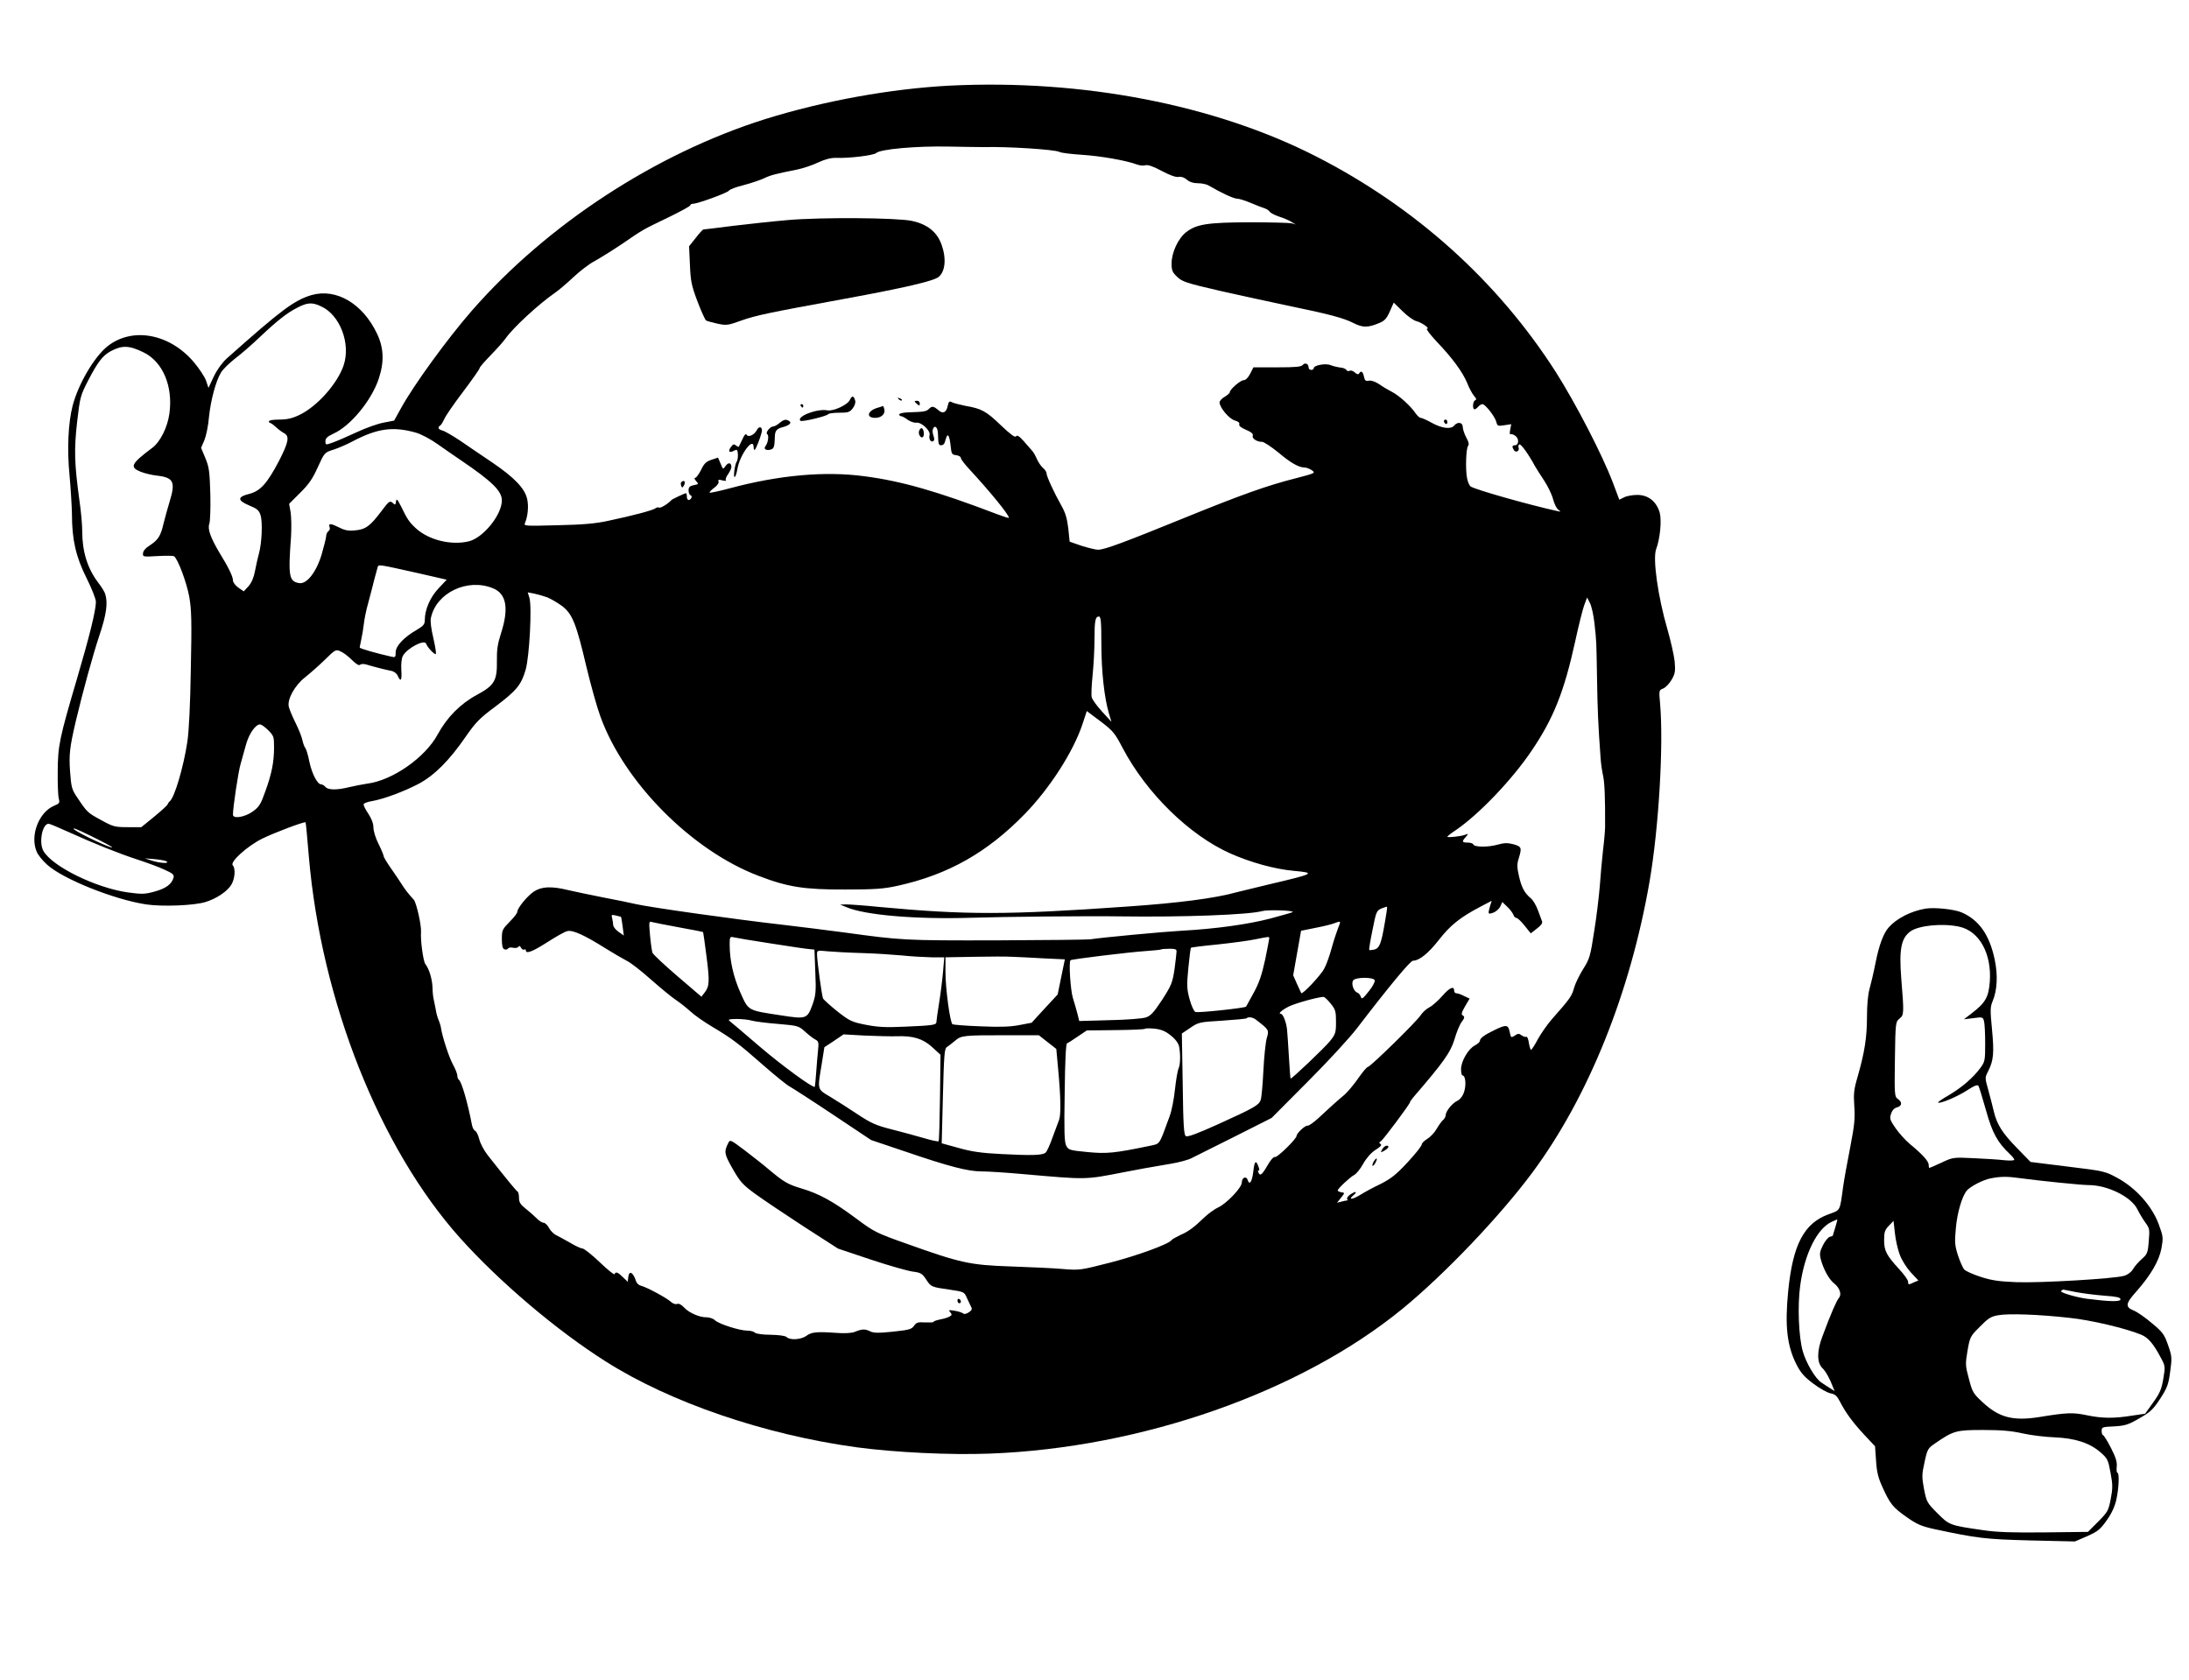<?xml version="1.0" standalone="no"?>
<!DOCTYPE svg PUBLIC "-//W3C//DTD SVG 20010904//EN"
 "http://www.w3.org/TR/2001/REC-SVG-20010904/DTD/svg10.dtd">
<svg version="1.0" xmlns="http://www.w3.org/2000/svg"
 width="1278pt" height="981pt" viewBox="0 0 1278 981"
 preserveAspectRatio="xMidYMid meet">

<g transform="translate(0,981) scale(0.1,-0.1)"
fill="#000000" stroke="none">
<path d="M5545 9310 c-344 -18 -736 -89 -1076 -195 -640 -201 -1275 -616
-1715 -1120 -142 -163 -337 -431 -412 -567 l-41 -74 -62 -12 c-33 -6 -104 -31
-157 -56 -54 -25 -116 -52 -139 -60 -42 -15 -43 -15 -43 8 0 17 11 27 47 44
100 45 222 194 264 320 33 99 30 180 -10 264 -84 176 -238 266 -382 225 -101
-30 -176 -86 -496 -371 -26 -24 -56 -65 -75 -105 l-31 -66 -14 42 c-8 23 -40
71 -71 108 -143 169 -364 208 -508 90 -76 -63 -167 -218 -200 -344 -26 -100
-33 -255 -18 -407 7 -77 13 -178 14 -225 0 -151 23 -250 85 -374 31 -62 55
-123 55 -140 -1 -51 -36 -195 -109 -443 -105 -356 -113 -396 -114 -547 -1 -71
2 -143 6 -158 7 -25 4 -29 -27 -42 -89 -37 -142 -174 -102 -268 7 -18 34 -52
61 -76 91 -83 388 -203 578 -232 92 -14 281 -7 347 14 63 19 127 62 150 100
22 35 26 97 9 114 -19 19 85 113 172 156 71 35 249 102 253 95 2 -2 10 -91 19
-198 72 -844 413 -1704 884 -2230 229 -255 562 -538 848 -719 377 -240 927
-428 1465 -502 224 -30 545 -46 778 -37 886 33 1813 358 2408 844 248 203 571
542 761 798 327 441 572 1051 684 1701 54 316 82 797 61 1037 -7 77 -7 78 19
88 14 6 36 29 49 52 20 35 22 49 17 107 -4 36 -23 120 -42 186 -55 188 -87
413 -66 468 23 61 33 167 21 213 -19 66 -67 104 -131 104 -27 0 -62 -6 -77
-14 l-28 -14 -38 101 c-62 163 -218 464 -333 645 -340 531 -819 962 -1398
1258 -593 303 -1365 452 -2140 414z m200 -359 c133 4 414 -14 440 -28 11 -6
71 -13 133 -17 108 -7 257 -33 318 -56 16 -6 39 -9 51 -5 16 4 47 -7 97 -34
47 -25 82 -37 97 -34 15 3 33 -3 48 -16 16 -14 38 -21 65 -21 23 0 50 -6 62
-13 75 -44 147 -77 166 -77 13 0 50 -12 83 -26 33 -14 69 -28 80 -31 11 -4 23
-12 28 -19 4 -7 28 -20 55 -29 26 -8 58 -22 72 -31 l25 -15 -24 7 c-14 3 -124
6 -245 6 -246 -1 -310 -11 -370 -57 -47 -36 -86 -119 -86 -184 0 -40 5 -52 33
-78 29 -28 53 -36 252 -82 121 -27 299 -66 395 -86 242 -50 325 -72 383 -102
54 -27 84 -27 150 1 30 12 43 26 61 67 l23 52 52 -51 c28 -28 64 -53 79 -57
31 -7 84 -44 63 -45 -7 0 18 -33 56 -74 92 -96 152 -178 179 -243 11 -29 30
-63 40 -75 14 -15 15 -22 7 -25 -15 -5 -18 -53 -4 -53 5 0 14 7 21 15 7 8 18
15 25 15 16 0 73 -72 81 -104 6 -24 9 -25 47 -19 l40 6 -6 -32 c-4 -18 -3 -30
2 -27 4 3 17 -1 28 -9 23 -16 21 -55 -3 -55 -16 0 -18 -9 -5 -29 11 -17 34 -4
27 15 -3 7 -1 16 4 19 9 5 54 -57 91 -126 8 -14 32 -52 54 -85 21 -32 45 -81
52 -108 7 -27 20 -54 30 -62 17 -12 17 -13 -2 -9 -169 37 -490 128 -510 145
-7 6 -16 27 -20 48 -10 52 -6 173 6 188 7 9 4 24 -11 50 -11 21 -20 49 -20 61
0 27 -30 32 -50 8 -19 -23 -70 -17 -129 15 -30 17 -60 30 -66 30 -7 0 -20 12
-30 26 -26 40 -96 104 -137 125 -20 10 -54 30 -75 45 -23 15 -47 24 -61 21
-19 -4 -24 1 -29 24 -6 30 -17 37 -28 18 -5 -7 -13 -5 -25 6 -10 9 -24 14 -30
10 -7 -4 -16 -2 -20 5 -4 7 -20 13 -36 14 -16 2 -41 8 -56 14 -29 12 -98 -1
-98 -18 0 -6 -7 -10 -15 -10 -8 0 -15 6 -15 14 0 22 -21 31 -34 15 -9 -11 -41
-14 -150 -14 l-138 0 -19 -37 c-12 -24 -27 -38 -38 -38 -19 0 -81 -54 -81 -70
0 -5 -13 -17 -30 -27 -16 -9 -30 -24 -30 -33 1 -30 55 -95 88 -105 21 -6 31
-14 27 -23 -3 -8 11 -20 40 -32 31 -13 43 -24 39 -34 -6 -16 23 -36 54 -36 11
0 53 -28 94 -61 73 -62 121 -89 155 -89 10 0 29 -7 42 -16 22 -16 20 -17 -91
-46 -171 -43 -323 -98 -648 -230 -351 -143 -471 -188 -509 -188 -15 0 -58 11
-97 23 l-69 24 -8 77 c-7 58 -16 91 -41 135 -42 74 -86 170 -86 187 0 8 -9 22
-21 32 -11 9 -27 33 -35 51 -8 19 -21 42 -29 50 -8 9 -30 34 -49 56 -26 29
-38 36 -44 27 -6 -8 -31 10 -88 64 -86 83 -113 98 -207 114 -34 7 -70 16 -79
21 -15 8 -19 5 -25 -21 -7 -37 -27 -48 -51 -28 -31 27 -40 28 -57 12 -16 -17
-28 -19 -125 -22 -27 -1 -50 -6 -50 -12 0 -5 5 -10 10 -10 6 0 24 -9 39 -21
16 -11 39 -19 51 -17 29 4 84 -47 77 -72 -6 -23 8 -45 21 -36 8 4 8 15 2 31
-5 14 -7 32 -3 40 10 26 28 10 29 -26 2 -64 4 -69 19 -69 9 0 18 7 20 15 3 8
7 22 10 31 9 27 19 6 25 -49 5 -48 7 -52 33 -55 15 -2 27 -9 27 -17 0 -7 24
-38 53 -69 114 -123 227 -261 227 -279 0 -4 -30 6 -67 20 -351 134 -560 194
-776 222 -229 31 -498 7 -785 -70 -63 -17 -116 -28 -119 -26 -2 3 9 16 26 28
19 14 29 29 26 37 -4 11 1 13 22 7 16 -4 25 -3 21 1 -4 4 1 19 12 34 11 16 20
35 20 43 0 26 -18 29 -34 6 -15 -21 -15 -21 -29 14 l-15 35 -39 -13 c-30 -10
-43 -22 -60 -59 -13 -25 -28 -46 -34 -46 -7 0 -5 -7 5 -19 16 -17 15 -19 -14
-24 -24 -5 -30 -12 -30 -31 0 -13 5 -26 12 -28 6 -2 8 -10 4 -16 -11 -19 -26
-14 -26 8 0 11 -2 20 -5 20 -7 0 -79 -34 -85 -40 -20 -22 -64 -49 -72 -44 -5
3 -14 1 -21 -4 -13 -11 -128 -42 -275 -73 -72 -16 -148 -23 -296 -26 -192 -5
-199 -5 -191 13 17 41 22 97 13 139 -13 62 -74 126 -205 215 -59 40 -144 97
-187 127 -44 29 -90 56 -103 59 -24 6 -30 19 -13 29 6 4 16 21 24 38 7 18 57
90 110 160 53 70 96 132 96 137 0 6 30 40 66 77 36 37 75 81 86 97 44 63 195
202 288 266 19 13 67 53 105 89 39 37 95 80 126 96 31 17 103 62 160 100 128
88 119 82 272 156 70 34 127 65 127 70 0 5 7 9 15 9 28 0 200 63 210 76 5 8
45 23 87 33 42 11 95 29 117 39 39 19 65 26 196 52 33 7 88 25 121 41 41 19
76 28 105 27 78 -3 220 15 234 28 23 23 236 42 425 38 96 -2 189 -3 205 -3z
m-3870 -930 c110 -50 174 -218 131 -345 -37 -108 -156 -241 -260 -290 -40 -19
-71 -26 -115 -26 -34 0 -61 -4 -61 -10 0 -5 3 -10 8 -10 4 0 19 -11 33 -24 14
-13 35 -29 47 -35 34 -18 27 -53 -30 -164 -69 -131 -108 -174 -173 -191 -70
-17 -70 -38 -1 -67 46 -19 58 -28 67 -57 13 -39 8 -164 -10 -227 -6 -22 -16
-66 -22 -98 -7 -39 -20 -69 -38 -90 l-28 -30 -32 22 c-17 12 -31 31 -31 42 0
22 -24 73 -79 162 -52 88 -70 138 -59 168 5 13 8 92 6 174 -4 132 -7 157 -29
210 l-25 60 19 44 c10 24 23 84 27 135 10 98 40 212 71 262 10 17 47 53 81 80
35 26 99 82 143 124 106 100 160 142 220 173 60 31 87 33 140 8z m-1036 -269
c112 -55 172 -198 150 -357 -11 -80 -53 -165 -100 -200 -125 -94 -134 -113
-67 -140 23 -9 65 -19 92 -22 100 -11 112 -36 76 -153 -11 -36 -27 -94 -36
-130 -16 -71 -32 -94 -83 -127 -21 -13 -35 -30 -36 -43 -2 -22 0 -22 85 -17
48 3 91 2 96 -1 23 -16 74 -155 89 -237 13 -75 15 -144 9 -420 -3 -204 -11
-366 -20 -425 -23 -152 -76 -330 -104 -350 -4 -3 -9 -10 -11 -16 -2 -7 -38
-39 -79 -73 l-75 -61 -80 0 c-75 0 -85 3 -154 41 -79 43 -81 44 -138 129 -34
50 -37 61 -44 155 -7 100 -2 143 35 300 39 165 99 383 136 494 41 121 51 191
34 243 -3 11 -21 41 -40 65 -63 83 -94 181 -94 301 0 37 -7 117 -16 177 -30
219 -32 299 -14 460 17 147 19 154 65 244 55 106 84 144 129 169 68 37 110 36
195 -6z m1588 -468 c30 -8 87 -38 130 -69 43 -30 103 -72 133 -92 183 -124
240 -180 240 -235 0 -84 -108 -218 -193 -239 -104 -25 -237 8 -312 79 -37 35
-48 52 -82 122 -23 46 -28 51 -31 32 -3 -22 -5 -22 -20 -8 -16 14 -22 9 -67
-51 -63 -84 -91 -105 -152 -110 -37 -4 -60 0 -91 16 -50 25 -66 27 -58 4 4 -9
1 -20 -6 -24 -7 -5 -14 -19 -14 -31 -1 -13 -13 -60 -26 -105 -31 -104 -87
-175 -131 -168 -60 10 -65 40 -48 270 3 50 2 113 -2 142 l-9 51 64 64 c50 49
73 82 103 149 39 86 40 87 91 103 28 9 80 31 115 50 143 75 234 87 366 50z
m15 -821 l166 -38 -48 -51 c-49 -52 -80 -124 -80 -186 0 -23 -8 -33 -47 -56
-75 -43 -123 -94 -123 -131 0 -29 -2 -31 -27 -25 -85 19 -183 47 -183 53 0 3
5 24 9 46 5 22 12 63 15 90 3 28 14 84 26 125 11 41 27 102 35 135 9 33 18 66
20 74 6 16 4 16 237 -36z m436 -88 c79 -32 94 -117 47 -263 -20 -62 -25 -98
-24 -160 2 -116 -14 -144 -116 -199 -98 -53 -175 -131 -230 -232 -73 -135
-265 -269 -412 -287 -26 -4 -73 -13 -103 -20 -71 -18 -124 -18 -140 1 -7 8
-18 15 -25 15 -22 0 -54 62 -69 133 -7 37 -18 73 -24 80 -5 6 -13 28 -17 47
-4 19 -22 64 -40 100 -18 36 -35 77 -39 93 -10 43 34 124 95 172 28 22 80 68
115 102 61 60 65 62 91 50 16 -6 46 -29 67 -50 24 -24 42 -35 48 -29 6 6 21 6
36 2 39 -12 113 -31 145 -37 17 -3 33 -15 39 -29 18 -39 25 -28 21 34 -2 34 1
67 9 82 24 45 127 99 136 71 7 -21 50 -66 56 -60 4 3 -3 45 -14 93 -13 55 -19
100 -14 119 31 146 214 233 362 172z m317 -53 c22 -9 61 -32 87 -51 60 -46 83
-104 142 -356 25 -104 61 -234 81 -288 138 -384 533 -783 923 -931 171 -66
269 -81 507 -80 176 0 226 4 307 22 294 65 522 194 741 419 147 151 284 365
337 525 l25 76 80 -60 c74 -56 84 -69 130 -157 139 -263 388 -507 627 -614
119 -53 260 -92 371 -102 131 -12 125 -16 -148 -80 -82 -20 -166 -40 -185 -45
-125 -35 -338 -63 -645 -84 -696 -49 -934 -49 -1440 -2 -88 9 -176 15 -195 15
l-35 -1 34 -14 c108 -48 411 -73 731 -63 184 6 682 11 875 8 357 -5 744 9 824
31 34 9 188 4 178 -6 -2 -2 -61 -19 -132 -38 -132 -34 -318 -60 -520 -71 -107
-6 -470 -40 -530 -50 -16 -2 -264 -5 -550 -6 -535 -1 -550 0 -885 46 -96 13
-258 33 -360 45 -273 31 -772 101 -859 121 -25 6 -111 24 -191 39 -80 16 -172
35 -205 43 -94 23 -153 21 -198 -9 -38 -25 -97 -97 -97 -119 0 -7 -20 -33 -45
-58 -42 -43 -45 -49 -45 -100 0 -39 4 -56 15 -60 8 -4 17 -1 21 4 3 6 17 8 29
5 13 -3 27 -1 31 5 5 8 10 6 16 -5 5 -9 13 -14 19 -11 5 4 9 1 9 -4 0 -23 39
-8 125 47 50 32 102 62 117 65 32 8 100 -23 227 -103 42 -26 95 -57 118 -69
24 -11 89 -62 145 -112 57 -50 121 -103 143 -117 22 -15 61 -45 86 -68 25 -23
81 -62 125 -88 119 -71 157 -100 298 -224 71 -62 142 -120 159 -128 16 -9 130
-82 251 -163 l222 -148 196 -66 c260 -89 369 -117 448 -117 36 0 147 -7 245
-16 375 -33 358 -33 585 11 81 16 147 28 278 50 46 8 100 22 120 33 21 10 134
67 252 126 l214 108 211 212 c116 116 247 258 290 315 186 243 309 391 324
391 38 1 90 43 151 121 68 87 123 131 242 194 l67 35 -10 -32 c-13 -47 -12
-48 20 -37 15 6 34 22 40 36 l12 26 29 -28 c17 -16 32 -37 36 -47 3 -10 11
-18 17 -18 7 0 28 -20 48 -45 l36 -45 36 28 c24 18 34 32 30 42 -3 8 -14 37
-24 65 -10 27 -28 59 -42 70 -36 30 -54 63 -69 130 -11 48 -12 68 -2 100 20
65 18 71 -29 85 -36 9 -53 9 -93 -2 -56 -16 -137 -15 -142 1 -2 6 -17 11 -33
11 -34 0 -36 6 -11 33 16 20 16 20 -3 13 -24 -10 -105 -18 -105 -12 0 3 21 20
47 37 135 91 331 296 444 464 128 188 191 346 255 638 20 93 44 188 53 213
l17 45 17 -33 c9 -18 21 -71 26 -118 12 -111 11 -95 15 -325 3 -178 6 -261 21
-465 2 -31 9 -77 15 -103 8 -40 12 -123 11 -296 0 -18 -5 -79 -12 -135 -6 -55
-15 -150 -19 -211 -5 -60 -19 -180 -33 -265 -22 -145 -27 -160 -65 -220 -22
-36 -45 -83 -51 -105 -15 -53 -21 -62 -132 -188 -25 -29 -61 -80 -80 -114 -18
-35 -37 -63 -40 -63 -4 0 -9 18 -13 40 -3 23 -10 39 -15 36 -4 -3 -16 1 -27 8
-15 12 -22 12 -40 -1 -22 -14 -23 -13 -30 21 -8 43 -20 45 -89 11 -59 -28 -85
-48 -85 -63 0 -6 -13 -18 -30 -27 -38 -20 -80 -92 -80 -138 0 -21 4 -37 9 -37
17 0 22 -55 9 -95 -8 -26 -23 -44 -40 -53 -30 -14 -68 -62 -68 -85 0 -8 -7
-20 -15 -27 -8 -7 -25 -30 -37 -51 -12 -22 -37 -48 -55 -59 -18 -11 -33 -26
-33 -34 0 -8 -37 -54 -82 -103 -66 -71 -96 -95 -157 -126 -42 -20 -94 -48
-116 -62 -48 -30 -77 -33 -44 -5 28 23 13 27 -19 4 -12 -8 -20 -20 -17 -25 4
-5 3 -9 -2 -9 -4 0 -19 -3 -33 -7 l-24 -6 23 29 c23 29 23 29 2 32 -12 2 -21
7 -21 11 0 10 71 77 96 90 12 6 36 35 53 66 20 35 46 64 72 81 29 18 38 28 29
34 -10 6 -9 10 2 16 14 9 170 218 170 228 -1 3 10 17 23 33 175 203 213 258
236 332 12 42 31 89 43 104 17 23 18 30 7 37 -11 6 -9 17 12 53 l27 46 -32 15
c-17 9 -37 16 -45 16 -7 0 -13 6 -13 14 0 31 -26 20 -68 -28 -25 -28 -59 -59
-77 -68 -18 -9 -40 -30 -50 -45 -23 -37 -295 -303 -309 -303 -6 0 -31 -30 -56
-66 -25 -36 -61 -79 -80 -96 -42 -35 -88 -76 -155 -139 -28 -25 -55 -44 -61
-42 -12 4 -64 -44 -64 -59 0 -18 -114 -129 -126 -124 -8 3 -26 -17 -44 -49
-33 -57 -44 -65 -54 -39 -3 8 -2 13 3 9 5 -3 4 8 -2 24 -15 40 -23 32 -30 -30
-7 -59 -22 -82 -32 -51 -8 28 -35 17 -35 -13 0 -30 -90 -124 -139 -146 -20 -9
-54 -34 -77 -55 -63 -61 -95 -85 -144 -106 -25 -12 -48 -25 -51 -30 -14 -22
-199 -90 -359 -131 -172 -44 -177 -45 -275 -37 -55 5 -192 11 -305 15 -238 8
-292 20 -608 133 -175 62 -188 68 -295 148 -132 98 -215 144 -317 174 -80 24
-104 38 -190 110 -30 26 -94 76 -141 112 -84 63 -87 65 -97 44 -26 -51 -24
-64 25 -150 44 -77 58 -93 133 -148 47 -34 175 -120 284 -191 l199 -128 191
-64 c105 -35 215 -66 244 -70 47 -6 56 -11 79 -46 29 -44 29 -44 140 -60 81
-12 83 -13 98 -48 9 -20 20 -43 25 -53 7 -12 3 -20 -14 -31 -13 -9 -27 -12
-32 -7 -5 5 -27 12 -49 16 -36 6 -39 5 -27 -9 11 -13 10 -17 -5 -25 -10 -6
-35 -13 -56 -17 -20 -4 -37 -10 -37 -14 0 -3 -22 -4 -49 -3 -42 3 -51 0 -65
-20 -14 -20 -29 -24 -124 -34 -86 -9 -112 -8 -134 3 -29 14 -46 13 -90 -5 -16
-6 -58 -9 -105 -5 -115 8 -145 5 -175 -17 -31 -23 -97 -27 -116 -7 -8 7 -43
12 -93 13 -46 0 -85 6 -91 12 -7 7 -26 12 -44 12 -45 0 -165 38 -189 60 -11
11 -34 18 -50 18 -40 -1 -103 26 -132 58 -15 16 -30 24 -40 20 -9 -4 -25 2
-37 13 -24 22 -140 85 -173 93 -13 3 -25 14 -29 25 -17 54 -41 68 -46 26 l-3
-28 -28 27 c-30 30 -43 34 -49 18 -2 -6 -41 26 -87 70 -46 44 -92 80 -101 80
-9 0 -41 15 -71 33 -30 17 -66 37 -81 44 -15 7 -34 26 -43 43 -8 16 -23 30
-31 30 -9 0 -28 12 -43 28 -15 15 -44 40 -64 56 -29 23 -37 36 -37 62 0 18 -4
34 -8 36 -7 3 -59 66 -175 213 -21 27 -43 68 -49 93 -6 24 -17 46 -24 49 -7 2
-16 19 -19 36 -25 131 -61 253 -76 262 -5 4 -9 14 -9 24 0 10 -11 39 -25 64
-23 41 -62 161 -70 212 -1 11 -8 34 -15 50 -7 17 -14 44 -16 60 -3 17 -8 41
-11 55 -4 14 -8 48 -8 75 -2 49 -20 109 -42 136 -12 16 -29 139 -25 187 3 38
-27 171 -42 188 -29 31 -53 62 -71 91 -11 18 -39 59 -62 92 -24 34 -43 66 -43
71 0 6 -13 38 -30 72 -17 33 -30 76 -30 97 0 23 -11 51 -30 80 -17 25 -29 49
-27 55 2 6 23 14 48 18 69 12 187 56 273 101 93 50 179 136 276 277 57 82 80
106 173 175 122 92 150 125 176 215 22 78 37 367 22 418 l-10 33 37 -7 c20 -4
55 -14 77 -22z m3235 -269 c0 -160 17 -317 44 -408 l15 -50 -55 60 c-30 33
-57 70 -60 83 -4 12 -1 71 5 130 6 59 11 153 11 209 0 110 5 133 26 133 11 0
14 -30 14 -157z m-4864 -507 c32 -32 34 -38 34 -99 0 -85 -13 -154 -51 -258
-27 -76 -36 -91 -74 -118 -46 -33 -115 -44 -115 -18 0 41 31 251 45 297 8 30
23 82 32 115 18 62 55 115 81 115 8 0 29 -15 48 -34z m-1171 -592 c152 -69
299 -128 410 -164 55 -18 126 -44 157 -59 47 -21 56 -29 51 -46 -10 -38 -45
-63 -110 -81 -58 -16 -75 -16 -157 -5 -188 27 -442 152 -493 243 -27 49 -6
158 31 158 6 0 56 -21 111 -46z m260 -92 c-7 -7 -192 80 -221 104 -18 16 17 2
98 -38 70 -34 125 -64 123 -66z m319 -83 c15 -13 -43 -9 -89 6 l-40 13 60 -5
c33 -3 64 -9 69 -14z m7111 -357 c-21 -123 -31 -149 -62 -157 -14 -3 -27 -4
-29 -2 -2 2 6 54 19 116 21 107 24 114 52 126 17 7 31 11 33 10 2 -2 -4 -43
-13 -93z m-4459 34 c1 -1 5 -25 9 -55 l7 -54 -31 22 c-17 12 -31 30 -31 39 0
9 -3 27 -6 40 -6 21 -4 22 22 16 16 -4 30 -7 30 -8z m338 -61 c77 -14 140 -26
141 -28 1 -1 10 -65 20 -143 19 -147 17 -174 -12 -211 l-18 -23 -140 120 c-76
65 -142 127 -146 137 -3 10 -10 56 -14 102 -7 78 -6 83 11 77 11 -3 82 -17
158 -31z m3849 -2 c-8 -21 -26 -74 -38 -118 -12 -44 -31 -98 -43 -120 -19 -38
-128 -154 -135 -144 -1 2 -13 27 -25 54 l-22 50 23 130 23 130 84 17 c47 9 96
21 110 27 39 15 40 14 23 -26z m-3313 -92 c107 -17 209 -32 225 -33 l30 -3 5
-130 c5 -116 3 -136 -16 -190 -31 -85 -36 -87 -184 -64 -196 30 -189 25 -237
132 -41 92 -63 189 -63 282 0 44 2 47 23 42 12 -3 110 -20 217 -36z m2910 29
c0 -5 -11 -62 -24 -125 -19 -87 -35 -135 -67 -193 -23 -42 -43 -78 -44 -80 -6
-8 -283 -38 -296 -31 -9 4 -24 38 -34 75 -16 60 -17 80 -7 182 6 63 13 116 15
118 2 2 72 11 155 19 84 9 183 22 220 30 86 17 82 17 82 5z m-541 -77 c0 -10
-6 -57 -12 -104 -12 -78 -18 -93 -72 -177 -48 -73 -67 -94 -95 -103 -20 -7
-113 -14 -212 -16 l-177 -5 -11 44 c-6 24 -18 64 -26 90 -14 44 -25 210 -14
221 6 6 339 47 445 54 44 3 82 7 84 9 2 2 24 4 48 4 35 0 43 -3 42 -17z
m-1839 -8 c74 -2 180 -9 235 -14 55 -6 133 -10 174 -11 l74 0 -7 -82 c-4 -46
-14 -128 -23 -183 -9 -55 -16 -106 -16 -113 0 -17 -20 -20 -183 -27 -113 -5
-158 -3 -229 11 -82 16 -94 22 -166 78 -42 34 -80 68 -84 76 -7 16 -35 221
-35 258 0 23 2 23 63 17 34 -3 123 -8 197 -10z m1061 -31 l126 -6 -21 -102
-21 -103 -76 -82 -76 -83 -73 -14 c-53 -10 -114 -12 -226 -7 -84 3 -157 9
-163 12 -14 9 -41 206 -41 305 l0 86 168 3 c92 2 192 2 222 0 30 -1 112 -5
181 -9z m1935 -128 c3 -8 -12 -37 -35 -65 -34 -43 -41 -48 -46 -32 -3 11 -12
22 -21 25 -22 8 -37 55 -23 72 16 19 118 19 125 0z m-258 -135 c29 -36 32 -46
32 -108 0 -63 -3 -72 -35 -112 -33 -41 -226 -224 -230 -219 -2 2 -6 59 -10
128 -4 69 -9 141 -11 160 -5 44 -24 90 -36 90 -18 0 4 21 45 42 35 18 162 54
203 57 6 1 25 -17 42 -38z m-437 -94 c78 -60 79 -61 65 -108 -7 -24 -16 -110
-20 -192 -4 -81 -11 -158 -16 -171 -11 -30 -40 -46 -249 -141 -122 -55 -178
-76 -188 -69 -11 7 -15 64 -18 304 l-5 295 49 33 c48 33 54 34 186 42 76 5
140 11 143 14 9 10 36 6 53 -7z m-2941 -7 c19 -5 88 -14 153 -19 115 -10 120
-11 157 -45 21 -19 48 -40 60 -46 19 -10 21 -17 16 -63 -3 -29 -8 -88 -11
-131 -3 -44 -7 -81 -8 -82 -9 -10 -192 124 -323 236 -86 74 -164 140 -173 147
-13 10 -6 12 39 13 30 0 71 -4 90 -10z m2446 -87 c27 -21 44 -45 48 -64 9 -46
7 -108 -3 -127 -5 -10 -15 -65 -21 -122 -6 -58 -20 -129 -31 -157 -64 -175
-54 -160 -117 -174 -207 -43 -252 -47 -364 -36 -103 10 -110 12 -123 37 -11
21 -13 83 -9 311 2 187 7 285 14 287 6 2 34 20 63 40 l52 35 167 2 c92 1 170
4 174 8 3 3 29 3 58 0 38 -5 62 -15 92 -40z m-1603 -4 c97 4 156 -14 210 -64
l48 -44 -3 -250 c-2 -137 -5 -252 -8 -255 -3 -3 -41 5 -85 18 -44 13 -129 36
-188 51 -94 24 -121 36 -201 89 -50 33 -121 79 -158 101 -78 46 -76 39 -51
189 l16 101 56 37 56 38 125 -7 c69 -3 151 -5 183 -4z m883 -34 l51 -40 11
-120 c15 -159 17 -264 5 -295 -5 -14 -22 -60 -38 -102 -15 -43 -33 -83 -41
-89 -19 -15 -79 -17 -254 -8 -120 6 -177 14 -254 36 l-98 27 7 276 c6 234 9
276 22 285 9 6 30 22 48 37 37 32 49 33 300 33 l190 0 51 -40z"/>
<path d="M4600 8525 c-85 -7 -230 -23 -322 -34 -92 -12 -170 -21 -172 -21 -3
0 -23 -22 -44 -49 l-39 -49 5 -108 c4 -96 9 -121 44 -214 22 -58 45 -108 50
-111 6 -4 36 -12 67 -19 53 -11 61 -10 141 19 81 29 152 44 600 126 349 64
521 104 550 128 39 32 46 108 17 189 -27 74 -82 118 -172 138 -88 19 -534 22
-725 5z"/>
<path d="M4962 7475 c-13 -29 -97 -68 -132 -61 -60 11 -182 -36 -157 -61 9 -8
156 27 163 39 3 4 32 8 64 8 51 0 61 3 78 25 12 15 18 34 15 45 -8 30 -19 32
-31 5z"/>
<path d="M5247 7479 c7 -7 15 -10 18 -7 3 3 -2 9 -12 12 -14 6 -15 5 -6 -5z"/>
<path d="M5340 7466 c0 -2 7 -9 15 -16 12 -10 15 -10 15 4 0 9 -7 16 -15 16
-8 0 -15 -2 -15 -4z"/>
<path d="M4675 7440 c3 -5 8 -10 11 -10 2 0 4 5 4 10 0 6 -5 10 -11 10 -5 0
-7 -4 -4 -10z"/>
<path d="M5124 7429 c-60 -17 -70 -59 -14 -59 35 0 60 23 53 50 -3 11 -6 20
-7 19 0 0 -15 -5 -32 -10z"/>
<path d="M4551 7340 c-13 -11 -29 -20 -36 -20 -19 0 -48 -37 -36 -45 12 -7 5
-52 -11 -72 -12 -15 7 -26 32 -18 19 6 22 15 24 80 1 29 12 42 43 50 40 10 58
26 41 36 -19 13 -31 10 -57 -11z"/>
<path d="M8430 7351 c0 -6 5 -13 10 -16 6 -3 10 1 10 9 0 9 -4 16 -10 16 -5 0
-10 -4 -10 -9z"/>
<path d="M4420 7301 c-15 -30 -50 -47 -61 -30 -5 9 -13 1 -25 -27 -10 -21 -20
-41 -21 -43 -1 -2 -9 2 -17 8 -11 10 -17 7 -30 -11 -18 -25 -7 -35 21 -19 16
8 19 5 21 -21 1 -17 -2 -35 -6 -42 -12 -15 -23 -98 -12 -91 5 3 11 23 15 46
14 84 95 193 95 127 0 -12 3 -18 7 -14 8 7 32 70 40 102 7 29 -13 40 -27 15z"/>
<path d="M5366 7294 c-8 -21 14 -50 24 -33 9 13 1 49 -10 49 -4 0 -11 -7 -14
-16z"/>
<path d="M3977 6994 c-3 -3 -3 -13 0 -21 5 -12 7 -12 14 -1 15 23 4 40 -14 22z"/>
<path d="M8070 3099 c-11 -19 -10 -20 9 -10 27 15 36 31 17 31 -8 0 -20 -9
-26 -21z"/>
<path d="M8021 3029 c-7 -12 -10 -23 -8 -26 3 -3 11 5 17 17 15 28 8 35 -9 9z"/>
<path d="M5590 2216 c0 -9 5 -16 10 -16 6 0 10 4 10 9 0 6 -4 13 -10 16 -5 3
-10 -1 -10 -9z"/>
<path d="M11240 4504 c-85 -15 -167 -57 -213 -109 -31 -35 -56 -102 -77 -207
-11 -56 -27 -124 -35 -152 -9 -31 -15 -92 -15 -162 0 -122 -14 -209 -54 -349
-23 -78 -25 -101 -20 -175 5 -72 1 -109 -24 -240 -17 -85 -36 -191 -42 -235
-19 -139 -14 -130 -83 -155 -144 -52 -210 -176 -237 -449 -20 -203 -7 -319 48
-428 25 -49 46 -73 98 -112 37 -28 82 -53 101 -57 27 -5 38 -15 55 -48 33 -65
76 -123 143 -195 l62 -66 6 -85 c4 -66 13 -101 38 -155 44 -97 60 -117 141
-174 60 -42 85 -53 162 -70 253 -54 296 -59 561 -66 l259 -6 72 31 c62 28 76
39 114 93 29 41 47 80 56 121 15 69 18 156 6 156 -4 0 -6 16 -4 36 3 27 -5 53
-34 110 -21 41 -42 74 -46 74 -4 0 -8 11 -8 24 0 23 4 24 73 27 64 4 82 9 147
47 65 37 81 52 122 115 41 63 48 82 58 157 11 80 11 89 -12 155 -22 63 -31 76
-94 128 -38 33 -86 66 -106 74 -52 21 -49 41 15 112 85 97 132 178 146 251 11
62 11 69 -16 142 -39 105 -131 209 -238 268 -75 41 -79 42 -293 68 l-217 27
-78 80 c-88 90 -119 140 -137 217 -7 29 -21 85 -32 124 -20 71 -20 71 0 110
31 62 35 105 22 242 -11 114 -11 131 4 167 26 62 31 149 12 240 -30 144 -90
232 -193 277 -44 19 -160 31 -213 22z m198 -105 c118 -25 191 -158 179 -322
-7 -91 -26 -123 -107 -185 l-44 -34 56 7 c52 7 55 6 61 -17 4 -12 7 -71 7
-129 0 -101 -1 -108 -28 -145 -42 -57 -108 -114 -184 -159 -37 -21 -66 -41
-63 -43 9 -9 108 32 166 69 46 30 64 37 70 28 4 -7 24 -72 44 -143 37 -133 67
-187 140 -256 14 -13 25 -27 25 -32 0 -5 -26 -6 -57 -3 -32 4 -113 9 -180 12
-120 6 -122 5 -188 -26 -37 -17 -69 -31 -71 -31 -2 0 -4 9 -4 19 0 21 -38 62
-111 122 -24 20 -61 61 -82 91 -34 49 -36 58 -26 85 6 20 19 33 35 37 29 8 31
30 4 49 -19 13 -20 24 -17 232 3 215 4 218 27 237 26 21 27 29 10 235 -13 169
-1 234 53 274 48 35 187 49 285 28z m359 -1469 c110 -15 355 -40 397 -40 111
0 250 -69 285 -142 12 -24 33 -59 47 -78 24 -33 25 -40 19 -108 -5 -68 -9 -76
-41 -104 -19 -17 -42 -43 -51 -59 -11 -18 -31 -33 -53 -39 -58 -17 -486 -42
-625 -37 -104 4 -146 10 -211 31 -44 14 -88 34 -96 43 -9 10 -25 47 -37 83
-18 57 -20 76 -12 160 8 89 36 185 64 218 20 24 95 63 138 71 61 12 98 12 176
1z m-1082 -287 c-8 -27 -15 -49 -15 -49 0 -1 -8 -4 -17 -6 -10 -3 -28 -25 -40
-49 -19 -39 -21 -50 -12 -85 16 -58 48 -115 76 -137 34 -27 47 -65 29 -86 -14
-17 -46 -89 -96 -224 -33 -86 -33 -154 0 -186 18 -17 43 -61 60 -107 l11 -27
-28 18 c-16 10 -38 24 -49 32 -35 22 -89 113 -109 183 -24 85 -31 266 -15 382
25 187 99 335 185 374 17 7 31 13 32 14 1 0 -4 -21 -12 -47z m377 -161 c12
-32 40 -76 64 -102 l44 -47 -26 -11 c-32 -15 -34 -15 -34 4 0 9 -23 42 -52 73
-74 81 -88 107 -88 170 0 46 4 59 28 84 l27 28 8 -71 c4 -40 17 -97 29 -128z
m1029 -217 c42 -8 117 -17 167 -21 71 -5 92 -10 92 -21 0 -15 -60 -14 -195 3
-62 8 -164 38 -152 46 7 4 12 8 12 8 0 0 34 -7 76 -15z m-41 -150 c128 -13
333 -62 422 -99 40 -17 70 -52 113 -133 27 -50 27 -53 15 -124 -10 -60 -20
-84 -59 -138 l-47 -66 -75 -11 c-104 -17 -174 -17 -265 2 -82 17 -116 16 -275
-10 -156 -25 -237 -4 -334 86 -55 51 -60 60 -80 137 -21 77 -21 86 -8 164 14
80 16 84 72 140 48 49 65 60 107 67 60 11 235 5 414 -15z m-271 -675 c49 -11
133 -21 187 -23 120 -5 205 -33 268 -88 41 -36 44 -44 58 -119 13 -69 13 -91
1 -153 -13 -68 -17 -75 -73 -132 l-60 -60 -253 -3 c-190 -2 -279 1 -359 13
-195 28 -197 29 -267 99 -61 61 -63 66 -78 141 -13 70 -13 85 3 157 16 75 20
81 59 108 110 76 125 80 282 80 106 0 166 -5 232 -20z"/>
</g>
</svg>
